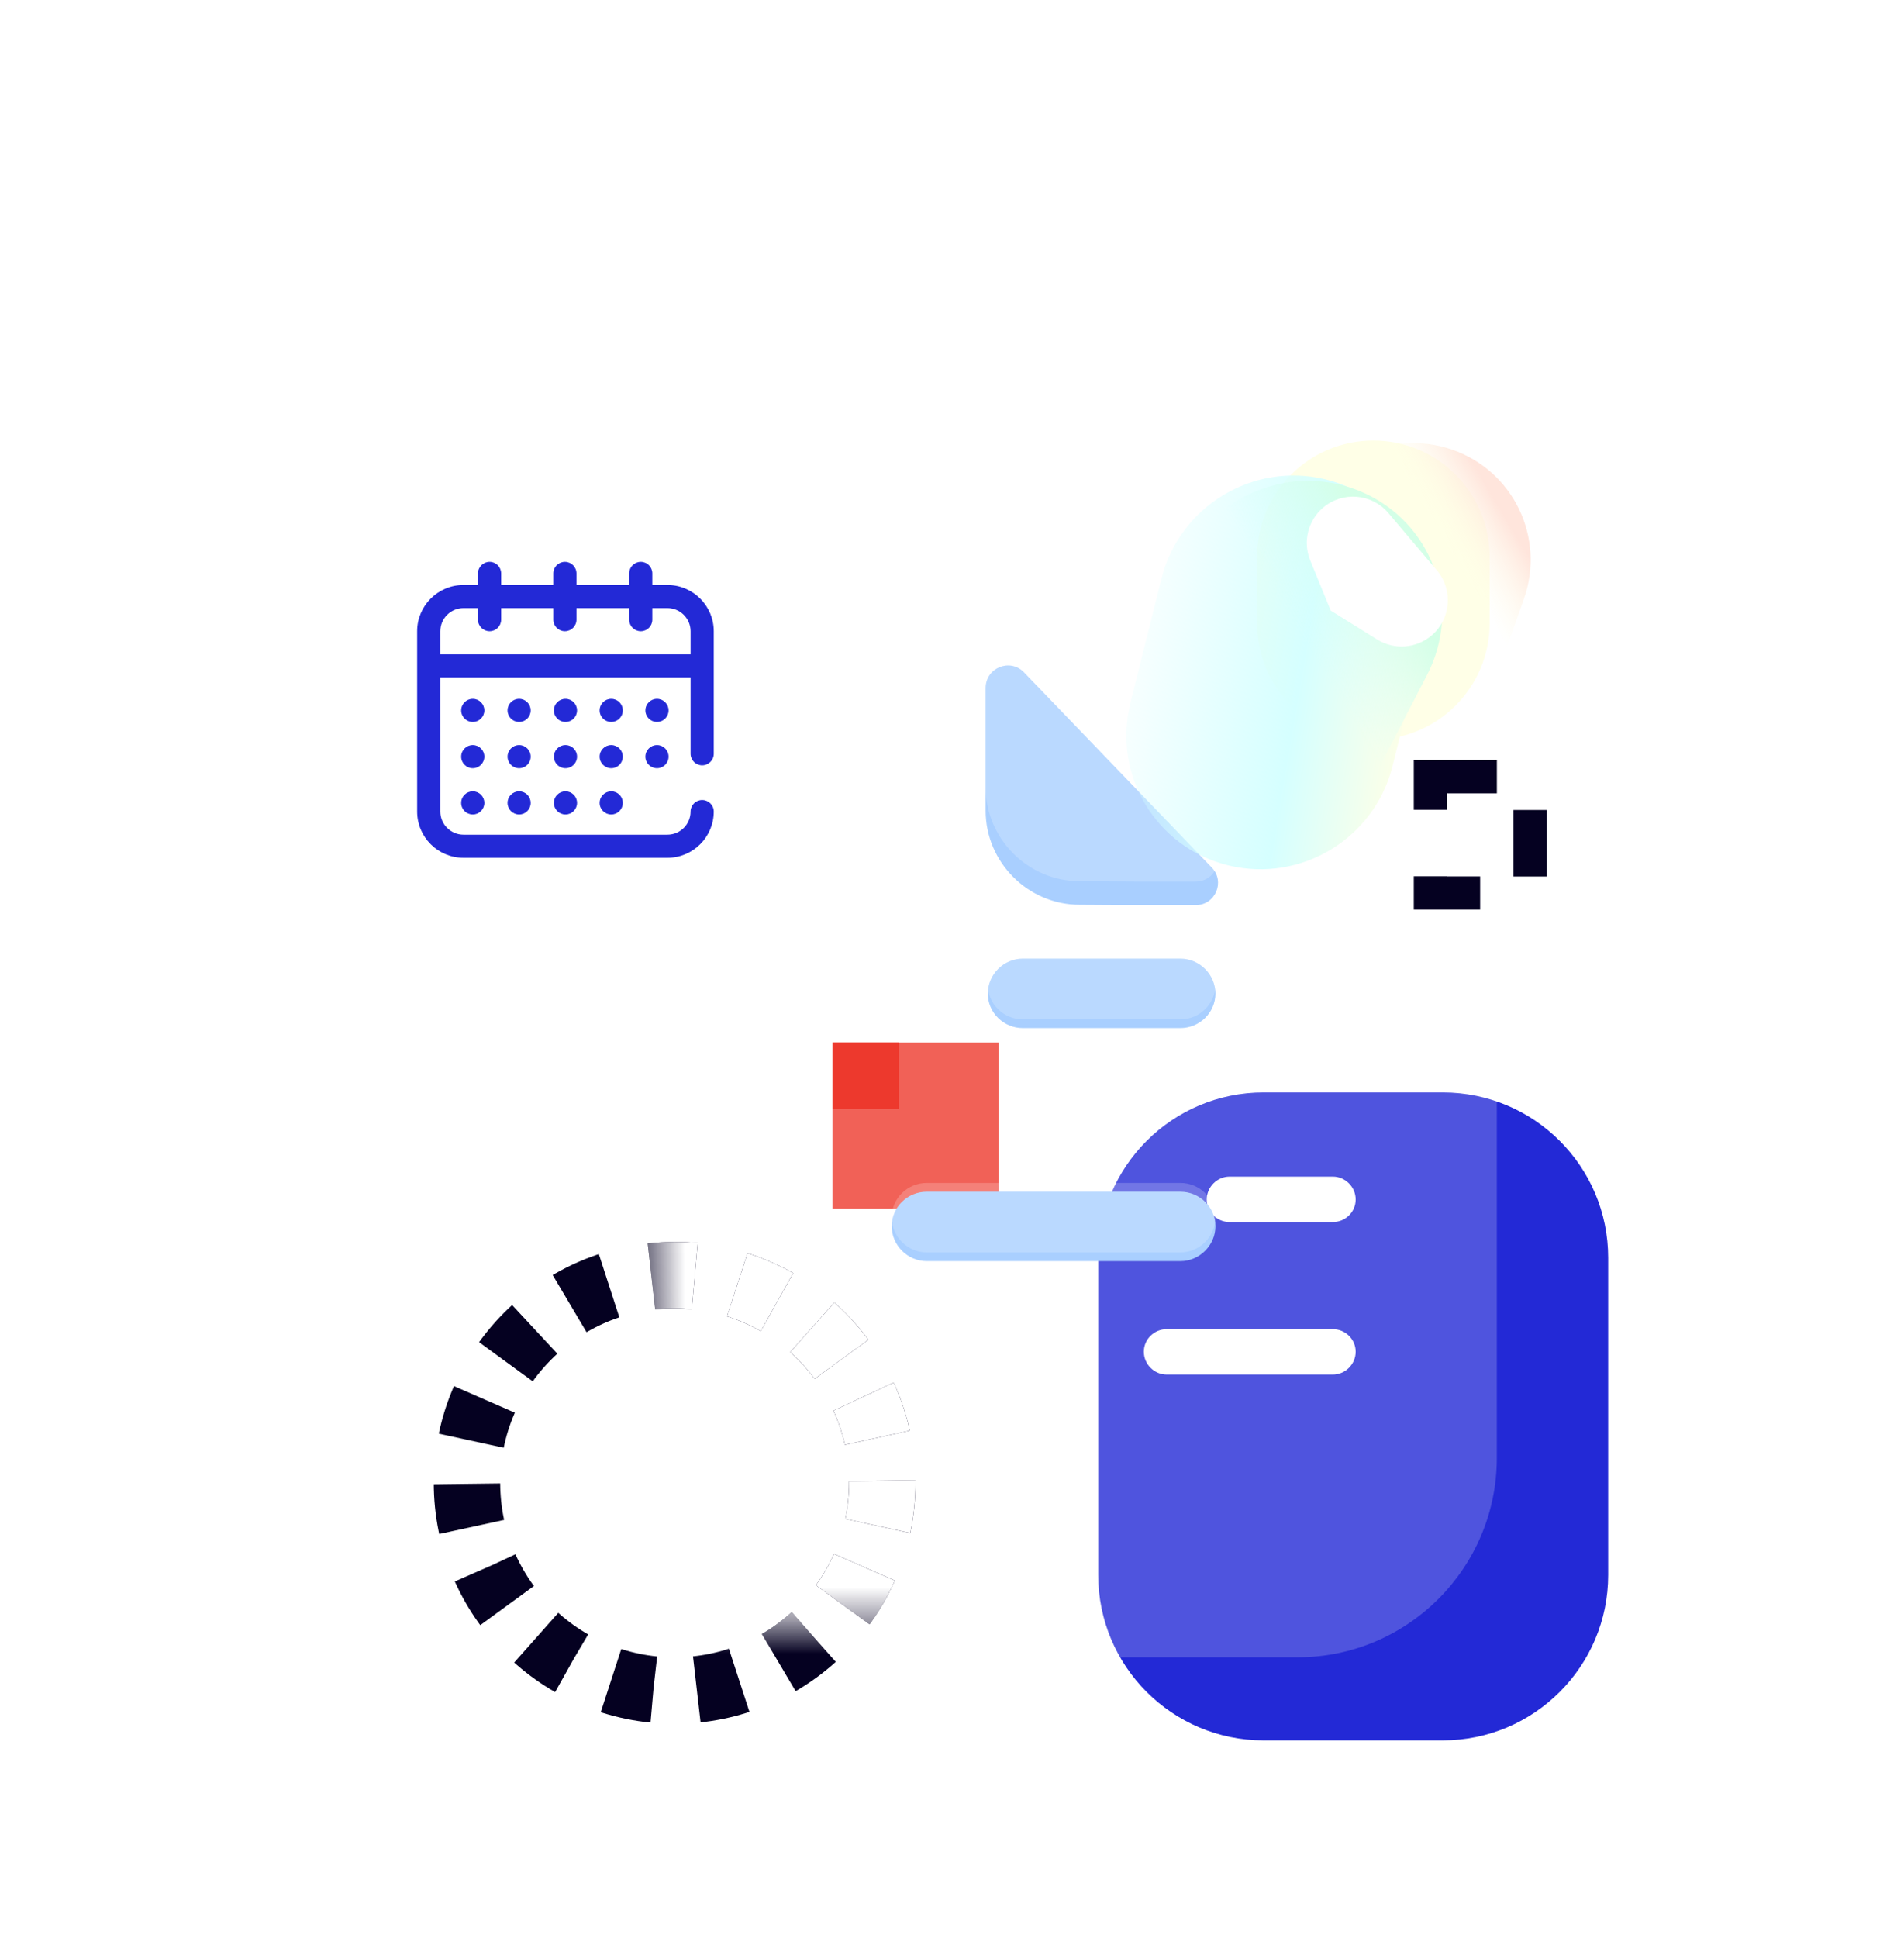 <svg width="57" height="58" viewBox="0 0 57 58" fill="none" xmlns="http://www.w3.org/2000/svg">
<rect x="24.92" y="31.204" width="4.973" height="4.973" fill="#ED392D"/>
<path d="M32.877 37.647C32.877 34.912 35.093 32.696 37.828 32.696H43.192C45.927 32.696 48.144 34.912 48.144 37.647V47.137C48.144 49.872 45.927 52.089 43.192 52.089H37.828C35.093 52.089 32.877 49.872 32.877 47.137V37.647Z" fill="#2329D6"/>
<g filter="url(#filter0_biii_1_1320)">
<path fill-rule="evenodd" clip-rule="evenodd" d="M36.811 34.807H39.9C40.275 34.807 40.585 35.118 40.585 35.492C40.585 35.867 40.275 36.168 39.9 36.168H36.811C36.436 36.168 36.126 35.867 36.126 35.492C36.126 35.118 36.436 34.807 36.811 34.807ZM39.9 40.733H34.928C34.554 40.733 34.243 40.423 34.243 40.048C34.243 39.674 34.554 39.373 34.928 39.373H39.9C40.274 39.373 40.585 39.674 40.585 40.048C40.585 40.423 40.274 40.733 39.9 40.733Z" fill="white"/>
</g>
<g filter="url(#filter1_biiii_1_1320)">
<path d="M19.45 23.247C19.45 19.952 22.122 17.28 25.418 17.28H35.121C35.913 17.28 36.672 17.595 37.231 18.154L40.335 21.258L43.44 24.363C43.999 24.922 44.313 25.681 44.313 26.472V42.641C44.313 45.936 41.642 48.608 38.346 48.608H25.418C22.122 48.608 19.45 45.936 19.45 42.641V23.247Z" fill="white" fill-opacity="0.2"/>
</g>
<g filter="url(#filter2_f_1_1320)">
<path fill-rule="evenodd" clip-rule="evenodd" d="M30.619 28.691H35.338C35.911 28.691 36.386 29.165 36.386 29.737C36.386 30.309 35.911 30.77 35.338 30.77H30.619C30.046 30.77 29.572 30.309 29.572 29.737C29.572 29.165 30.046 28.691 30.619 28.691ZM35.338 37.745H27.742C27.17 37.745 26.695 37.271 26.695 36.699C26.695 36.127 27.17 35.667 27.742 35.667H35.338C35.911 35.667 36.386 36.127 36.386 36.699C36.386 37.271 35.911 37.745 35.338 37.745Z" fill="#A9CFFF"/>
</g>
<g filter="url(#filter3_biii_1_1320)">
<path fill-rule="evenodd" clip-rule="evenodd" d="M30.619 27.805H35.338C35.911 27.805 36.386 28.279 36.386 28.852C36.386 29.424 35.911 29.884 35.338 29.884H30.619C30.046 29.884 29.572 29.424 29.572 28.852C29.572 28.279 30.046 27.805 30.619 27.805ZM35.338 36.86H27.742C27.17 36.86 26.695 36.385 26.695 35.813C26.695 35.241 27.17 34.781 27.742 34.781H35.338C35.911 34.781 36.386 35.241 36.386 35.813C36.386 36.385 35.911 36.86 35.338 36.86Z" fill="white" fill-opacity="0.2"/>
</g>
<g filter="url(#filter4_f_1_1320)">
<path d="M32.324 27.08C33.297 27.09 34.65 27.094 35.797 27.09C36.385 27.088 36.684 26.386 36.276 25.964C34.802 24.432 32.164 21.69 30.655 20.122C30.237 19.688 29.507 19.987 29.507 20.588V24.266C29.507 25.809 30.779 27.08 32.324 27.08Z" fill="#A9CFFF"/>
</g>
<g filter="url(#filter5_biii_1_1320)">
<path d="M32.324 25.751C33.297 25.761 34.65 25.765 35.797 25.761C36.385 25.759 36.684 25.058 36.276 24.635C34.802 23.103 32.164 20.361 30.655 18.793C30.237 18.359 29.507 18.658 29.507 19.259V22.937C29.507 24.48 30.779 25.751 32.324 25.751Z" fill="white" fill-opacity="0.2"/>
</g>
<path d="M21.021 22.906C21.212 22.906 21.368 22.751 21.368 22.56V18.892C21.368 18.129 20.745 17.508 19.98 17.508H19.529V17.162C19.529 16.971 19.374 16.816 19.183 16.816C18.991 16.816 18.836 16.971 18.836 17.162V17.508H17.258V17.162C17.258 16.971 17.102 16.816 16.911 16.816C16.719 16.816 16.564 16.971 16.564 17.162V17.508H15.003V17.162C15.003 16.971 14.848 16.816 14.656 16.816C14.465 16.816 14.309 16.971 14.309 17.162V17.508H13.876C13.111 17.508 12.488 18.129 12.488 18.892V24.29C12.488 25.053 13.111 25.674 13.876 25.674H19.98C20.745 25.674 21.368 25.053 21.368 24.29C21.368 24.099 21.212 23.944 21.021 23.944C20.829 23.944 20.674 24.099 20.674 24.29C20.674 24.672 20.363 24.982 19.98 24.982H13.876C13.493 24.982 13.182 24.672 13.182 24.29V20.276H20.674V22.56C20.674 22.751 20.829 22.906 21.021 22.906ZM13.182 19.584V18.892C13.182 18.51 13.493 18.2 13.876 18.2H14.309V18.546C14.309 18.737 14.465 18.892 14.656 18.892C14.848 18.892 15.003 18.737 15.003 18.546V18.2H16.564V18.546C16.564 18.737 16.719 18.892 16.911 18.892C17.102 18.892 17.258 18.737 17.258 18.546V18.2H18.836V18.546C18.836 18.737 18.991 18.892 19.183 18.892C19.374 18.892 19.529 18.737 19.529 18.546V18.2H19.98C20.363 18.2 20.674 18.51 20.674 18.892V19.584H13.182ZM18.645 22.646C18.645 22.837 18.49 22.992 18.298 22.992C18.107 22.992 17.951 22.837 17.951 22.646C17.951 22.455 18.107 22.3 18.298 22.3C18.49 22.3 18.645 22.455 18.645 22.646ZM17.275 22.646C17.275 22.837 17.12 22.992 16.928 22.992C16.736 22.992 16.581 22.837 16.581 22.646C16.581 22.455 16.736 22.3 16.928 22.3C17.12 22.3 17.275 22.455 17.275 22.646ZM18.645 21.262C18.645 21.453 18.49 21.608 18.298 21.608C18.107 21.608 17.951 21.453 17.951 21.262C17.951 21.071 18.107 20.916 18.298 20.916C18.49 20.916 18.645 21.071 18.645 21.262ZM14.5 21.262C14.5 21.453 14.345 21.608 14.153 21.608C13.962 21.608 13.806 21.453 13.806 21.262C13.806 21.071 13.962 20.916 14.153 20.916C14.345 20.916 14.5 21.071 14.5 21.262ZM20.015 21.262C20.015 21.453 19.86 21.608 19.668 21.608C19.477 21.608 19.321 21.453 19.321 21.262C19.321 21.071 19.477 20.916 19.668 20.916C19.86 20.916 20.015 21.071 20.015 21.262ZM20.015 22.646C20.015 22.837 19.86 22.992 19.668 22.992C19.477 22.992 19.321 22.837 19.321 22.646C19.321 22.455 19.477 22.3 19.668 22.3C19.86 22.3 20.015 22.455 20.015 22.646ZM18.645 24.03C18.645 24.222 18.49 24.377 18.298 24.377C18.107 24.377 17.951 24.222 17.951 24.03C17.951 23.839 18.107 23.684 18.298 23.684C18.49 23.684 18.645 23.839 18.645 24.03ZM14.5 22.646C14.5 22.837 14.345 22.992 14.153 22.992C13.962 22.992 13.806 22.837 13.806 22.646C13.806 22.455 13.962 22.3 14.153 22.3C14.345 22.3 14.5 22.455 14.5 22.646ZM15.887 21.262C15.887 21.453 15.732 21.608 15.541 21.608C15.349 21.608 15.194 21.453 15.194 21.262C15.194 21.071 15.349 20.916 15.541 20.916C15.732 20.916 15.887 21.071 15.887 21.262ZM14.5 24.03C14.5 24.222 14.345 24.377 14.153 24.377C13.962 24.377 13.806 24.222 13.806 24.03C13.806 23.839 13.962 23.684 14.153 23.684C14.345 23.684 14.5 23.839 14.5 24.03ZM15.887 22.646C15.887 22.837 15.732 22.992 15.541 22.992C15.349 22.992 15.194 22.837 15.194 22.646C15.194 22.455 15.349 22.3 15.541 22.3C15.732 22.3 15.887 22.455 15.887 22.646ZM15.887 24.03C15.887 24.222 15.732 24.377 15.541 24.377C15.349 24.377 15.194 24.222 15.194 24.03C15.194 23.839 15.349 23.684 15.541 23.684C15.732 23.684 15.887 23.839 15.887 24.03ZM17.275 21.262C17.275 21.453 17.12 21.608 16.928 21.608C16.736 21.608 16.581 21.453 16.581 21.262C16.581 21.071 16.736 20.916 16.928 20.916C17.12 20.916 17.275 21.071 17.275 21.262ZM17.275 24.03C17.275 24.222 17.12 24.377 16.928 24.377C16.736 24.377 16.581 24.222 16.581 24.03C16.581 23.839 16.736 23.684 16.928 23.684C17.12 23.684 17.275 23.839 17.275 24.03Z" fill="#2329D6"/>
<rect x="24.92" y="31.204" width="1.989" height="1.989" fill="#ED392D"/>
<circle cx="20.196" cy="44.381" r="6.216" stroke="#050121" stroke-width="1.989" stroke-dasharray="1.3 1.3"/>
<mask id="mask0_1_1320" style="mask-type:alpha" maskUnits="userSpaceOnUse" x="19" y="34" width="12" height="15">
<path d="M19.699 48.608L19.45 34.436L30.639 34.187L30.887 48.608H19.699Z" fill="#2329D6"/>
</mask>
<g mask="url(#mask0_1_1320)">
<circle cx="20.196" cy="44.381" r="6.216" stroke="white" stroke-width="1.989" stroke-dasharray="1.3 1.3"/>
</g>
<g filter="url(#filter6_f_1_1320)">
<path d="M37.633 16.666C37.633 14.743 39.192 13.185 41.114 13.185C43.037 13.185 44.595 14.743 44.595 16.666V18.655C44.595 20.577 43.037 22.136 41.114 22.136C39.192 22.136 37.633 20.577 37.633 18.655V16.666Z" fill="#FFFFE7"/>
</g>
<path d="M38.946 15.634C39.596 13.797 41.617 12.821 43.461 13.454C45.304 14.086 46.27 16.088 45.62 17.925L44.704 20.513C44.52 21.031 43.951 21.306 43.431 21.128L38.638 19.483C38.119 19.304 37.846 18.74 38.029 18.222L38.946 15.634Z" fill="url(#paint0_linear_1_1320)"/>
<g filter="url(#filter7_f_1_1320)">
<path d="M34.771 17.315C35.312 15.153 37.507 13.823 39.674 14.346C41.841 14.869 43.159 17.045 42.618 19.208L41.686 22.934C41.145 25.096 38.95 26.426 36.783 25.903C34.616 25.38 33.298 23.204 33.839 21.041L34.771 17.315Z" fill="url(#paint1_linear_1_1320)"/>
</g>
<g style="mix-blend-mode:luminosity">
<path d="M35.521 16.599C36.542 14.624 38.983 13.827 40.973 14.819C42.962 15.811 43.747 18.216 42.726 20.191L40.936 23.651C39.915 25.625 37.474 26.422 35.485 25.43C33.495 24.438 32.71 22.033 33.731 20.058L35.521 16.599Z" fill="url(#paint2_linear_1_1320)"/>
</g>
<g filter="url(#filter8_f_1_1320)">
<path d="M39.611 15.192C40.195 14.698 41.069 14.77 41.563 15.354L43.017 17.072C43.51 17.655 43.438 18.528 42.854 19.022C42.396 19.41 41.74 19.458 41.23 19.141L39.838 18.275L39.224 16.773C38.997 16.218 39.154 15.579 39.611 15.192Z" fill="white"/>
</g>
<rect x="42.822" y="23.247" width="2.984" height="3.481" stroke="#050121" stroke-width="0.995" stroke-dasharray="1.99 1.99"/>
<defs>
<filter id="filter0_biii_1_1320" x="32.61" y="33.175" width="9.607" height="9.191" filterUnits="userSpaceOnUse" color-interpolation-filters="sRGB">
<feFlood flood-opacity="0" result="BackgroundImageFix"/>
<feGaussianBlur in="BackgroundImageFix" stdDeviation="0.816"/>
<feComposite in2="SourceAlpha" operator="in" result="effect1_backgroundBlur_1_1320"/>
<feBlend mode="normal" in="SourceGraphic" in2="effect1_backgroundBlur_1_1320" result="shape"/>
<feColorMatrix in="SourceAlpha" type="matrix" values="0 0 0 0 0 0 0 0 0 0 0 0 0 0 0 0 0 0 127 0" result="hardAlpha"/>
<feOffset dy="0.408"/>
<feGaussianBlur stdDeviation="0.816"/>
<feComposite in2="hardAlpha" operator="arithmetic" k2="-1" k3="1"/>
<feColorMatrix type="matrix" values="0 0 0 0 1 0 0 0 0 1 0 0 0 0 1 0 0 0 0.3 0"/>
<feBlend mode="normal" in2="shape" result="effect2_innerShadow_1_1320"/>
<feColorMatrix in="SourceAlpha" type="matrix" values="0 0 0 0 0 0 0 0 0 0 0 0 0 0 0 0 0 0 127 0" result="hardAlpha"/>
<feOffset dy="-0.408"/>
<feGaussianBlur stdDeviation="0.816"/>
<feComposite in2="hardAlpha" operator="arithmetic" k2="-1" k3="1"/>
<feColorMatrix type="matrix" values="0 0 0 0 1 0 0 0 0 1 0 0 0 0 1 0 0 0 0.5 0"/>
<feBlend mode="normal" in2="effect2_innerShadow_1_1320" result="effect3_innerShadow_1_1320"/>
<feColorMatrix in="SourceAlpha" type="matrix" values="0 0 0 0 0 0 0 0 0 0 0 0 0 0 0 0 0 0 127 0" result="hardAlpha"/>
<feOffset dy="0.408"/>
<feGaussianBlur stdDeviation="0.204"/>
<feComposite in2="hardAlpha" operator="arithmetic" k2="-1" k3="1"/>
<feColorMatrix type="matrix" values="0 0 0 0 1 0 0 0 0 1 0 0 0 0 1 0 0 0 0.95 0"/>
<feBlend mode="normal" in2="effect3_innerShadow_1_1320" result="effect4_innerShadow_1_1320"/>
</filter>
<filter id="filter1_biiii_1_1320" x="17.461" y="15.291" width="28.841" height="35.306" filterUnits="userSpaceOnUse" color-interpolation-filters="sRGB">
<feFlood flood-opacity="0" result="BackgroundImageFix"/>
<feGaussianBlur in="BackgroundImageFix" stdDeviation="0.995"/>
<feComposite in2="SourceAlpha" operator="in" result="effect1_backgroundBlur_1_1320"/>
<feBlend mode="normal" in="SourceGraphic" in2="effect1_backgroundBlur_1_1320" result="shape"/>
<feColorMatrix in="SourceAlpha" type="matrix" values="0 0 0 0 0 0 0 0 0 0 0 0 0 0 0 0 0 0 127 0" result="hardAlpha"/>
<feOffset dy="0.497"/>
<feGaussianBlur stdDeviation="0.995"/>
<feComposite in2="hardAlpha" operator="arithmetic" k2="-1" k3="1"/>
<feColorMatrix type="matrix" values="0 0 0 0 1 0 0 0 0 1 0 0 0 0 1 0 0 0 0.3 0"/>
<feBlend mode="normal" in2="shape" result="effect2_innerShadow_1_1320"/>
<feColorMatrix in="SourceAlpha" type="matrix" values="0 0 0 0 0 0 0 0 0 0 0 0 0 0 0 0 0 0 127 0" result="hardAlpha"/>
<feOffset dy="-0.497"/>
<feGaussianBlur stdDeviation="0.995"/>
<feComposite in2="hardAlpha" operator="arithmetic" k2="-1" k3="1"/>
<feColorMatrix type="matrix" values="0 0 0 0 1 0 0 0 0 1 0 0 0 0 1 0 0 0 0.5 0"/>
<feBlend mode="normal" in2="effect2_innerShadow_1_1320" result="effect3_innerShadow_1_1320"/>
<feColorMatrix in="SourceAlpha" type="matrix" values="0 0 0 0 0 0 0 0 0 0 0 0 0 0 0 0 0 0 127 0" result="hardAlpha"/>
<feOffset dy="0.497"/>
<feGaussianBlur stdDeviation="10.94"/>
<feComposite in2="hardAlpha" operator="arithmetic" k2="-1" k3="1"/>
<feColorMatrix type="matrix" values="0 0 0 0 1 0 0 0 0 1 0 0 0 0 1 0 0 0 0.45 0"/>
<feBlend mode="normal" in2="effect3_innerShadow_1_1320" result="effect4_innerShadow_1_1320"/>
<feColorMatrix in="SourceAlpha" type="matrix" values="0 0 0 0 0 0 0 0 0 0 0 0 0 0 0 0 0 0 127 0" result="hardAlpha"/>
<feOffset dx="0.497" dy="0.497"/>
<feGaussianBlur stdDeviation="0.497"/>
<feComposite in2="hardAlpha" operator="arithmetic" k2="-1" k3="1"/>
<feColorMatrix type="matrix" values="0 0 0 0 1 0 0 0 0 1 0 0 0 0 1 0 0 0 1 0"/>
<feBlend mode="normal" in2="effect4_innerShadow_1_1320" result="effect5_innerShadow_1_1320"/>
</filter>
<filter id="filter2_f_1_1320" x="24.706" y="26.702" width="13.668" height="13.033" filterUnits="userSpaceOnUse" color-interpolation-filters="sRGB">
<feFlood flood-opacity="0" result="BackgroundImageFix"/>
<feBlend mode="normal" in="SourceGraphic" in2="BackgroundImageFix" result="shape"/>
<feGaussianBlur stdDeviation="0.995" result="effect1_foregroundBlur_1_1320"/>
</filter>
<filter id="filter3_biii_1_1320" x="24.201" y="25.311" width="14.679" height="14.043" filterUnits="userSpaceOnUse" color-interpolation-filters="sRGB">
<feFlood flood-opacity="0" result="BackgroundImageFix"/>
<feGaussianBlur in="BackgroundImageFix" stdDeviation="1.247"/>
<feComposite in2="SourceAlpha" operator="in" result="effect1_backgroundBlur_1_1320"/>
<feBlend mode="normal" in="SourceGraphic" in2="effect1_backgroundBlur_1_1320" result="shape"/>
<feColorMatrix in="SourceAlpha" type="matrix" values="0 0 0 0 0 0 0 0 0 0 0 0 0 0 0 0 0 0 127 0" result="hardAlpha"/>
<feOffset dy="0.624"/>
<feGaussianBlur stdDeviation="1.247"/>
<feComposite in2="hardAlpha" operator="arithmetic" k2="-1" k3="1"/>
<feColorMatrix type="matrix" values="0 0 0 0 1 0 0 0 0 1 0 0 0 0 1 0 0 0 0.3 0"/>
<feBlend mode="normal" in2="shape" result="effect2_innerShadow_1_1320"/>
<feColorMatrix in="SourceAlpha" type="matrix" values="0 0 0 0 0 0 0 0 0 0 0 0 0 0 0 0 0 0 127 0" result="hardAlpha"/>
<feOffset dy="-0.624"/>
<feGaussianBlur stdDeviation="1.247"/>
<feComposite in2="hardAlpha" operator="arithmetic" k2="-1" k3="1"/>
<feColorMatrix type="matrix" values="0 0 0 0 1 0 0 0 0 1 0 0 0 0 1 0 0 0 0.5 0"/>
<feBlend mode="normal" in2="effect2_innerShadow_1_1320" result="effect3_innerShadow_1_1320"/>
<feColorMatrix in="SourceAlpha" type="matrix" values="0 0 0 0 0 0 0 0 0 0 0 0 0 0 0 0 0 0 127 0" result="hardAlpha"/>
<feOffset dy="0.624"/>
<feGaussianBlur stdDeviation="0.312"/>
<feComposite in2="hardAlpha" operator="arithmetic" k2="-1" k3="1"/>
<feColorMatrix type="matrix" values="0 0 0 0 1 0 0 0 0 1 0 0 0 0 1 0 0 0 0.95 0"/>
<feBlend mode="normal" in2="effect3_innerShadow_1_1320" result="effect4_innerShadow_1_1320"/>
</filter>
<filter id="filter4_f_1_1320" x="27.518" y="17.927" width="10.935" height="11.153" filterUnits="userSpaceOnUse" color-interpolation-filters="sRGB">
<feFlood flood-opacity="0" result="BackgroundImageFix"/>
<feBlend mode="normal" in="SourceGraphic" in2="BackgroundImageFix" result="shape"/>
<feGaussianBlur stdDeviation="0.995" result="effect1_foregroundBlur_1_1320"/>
</filter>
<filter id="filter5_biii_1_1320" x="27.013" y="16.093" width="11.946" height="12.164" filterUnits="userSpaceOnUse" color-interpolation-filters="sRGB">
<feFlood flood-opacity="0" result="BackgroundImageFix"/>
<feGaussianBlur in="BackgroundImageFix" stdDeviation="1.247"/>
<feComposite in2="SourceAlpha" operator="in" result="effect1_backgroundBlur_1_1320"/>
<feBlend mode="normal" in="SourceGraphic" in2="effect1_backgroundBlur_1_1320" result="shape"/>
<feColorMatrix in="SourceAlpha" type="matrix" values="0 0 0 0 0 0 0 0 0 0 0 0 0 0 0 0 0 0 127 0" result="hardAlpha"/>
<feOffset dy="0.624"/>
<feGaussianBlur stdDeviation="1.247"/>
<feComposite in2="hardAlpha" operator="arithmetic" k2="-1" k3="1"/>
<feColorMatrix type="matrix" values="0 0 0 0 1 0 0 0 0 1 0 0 0 0 1 0 0 0 0.3 0"/>
<feBlend mode="normal" in2="shape" result="effect2_innerShadow_1_1320"/>
<feColorMatrix in="SourceAlpha" type="matrix" values="0 0 0 0 0 0 0 0 0 0 0 0 0 0 0 0 0 0 127 0" result="hardAlpha"/>
<feOffset dy="-0.624"/>
<feGaussianBlur stdDeviation="1.247"/>
<feComposite in2="hardAlpha" operator="arithmetic" k2="-1" k3="1"/>
<feColorMatrix type="matrix" values="0 0 0 0 1 0 0 0 0 1 0 0 0 0 1 0 0 0 0.5 0"/>
<feBlend mode="normal" in2="effect2_innerShadow_1_1320" result="effect3_innerShadow_1_1320"/>
<feColorMatrix in="SourceAlpha" type="matrix" values="0 0 0 0 0 0 0 0 0 0 0 0 0 0 0 0 0 0 127 0" result="hardAlpha"/>
<feOffset dy="0.624"/>
<feGaussianBlur stdDeviation="0.312"/>
<feComposite in2="hardAlpha" operator="arithmetic" k2="-1" k3="1"/>
<feColorMatrix type="matrix" values="0 0 0 0 1 0 0 0 0 1 0 0 0 0 1 0 0 0 0.95 0"/>
<feBlend mode="normal" in2="effect3_innerShadow_1_1320" result="effect4_innerShadow_1_1320"/>
</filter>
<filter id="filter6_f_1_1320" x="33.655" y="9.207" width="14.918" height="16.907" filterUnits="userSpaceOnUse" color-interpolation-filters="sRGB">
<feFlood flood-opacity="0" result="BackgroundImageFix"/>
<feBlend mode="normal" in="SourceGraphic" in2="BackgroundImageFix" result="shape"/>
<feGaussianBlur stdDeviation="1.989" result="effect1_foregroundBlur_1_1320"/>
</filter>
<filter id="filter7_f_1_1320" x="30.734" y="11.249" width="14.989" height="17.751" filterUnits="userSpaceOnUse" color-interpolation-filters="sRGB">
<feFlood flood-opacity="0" result="BackgroundImageFix"/>
<feBlend mode="normal" in="SourceGraphic" in2="BackgroundImageFix" result="shape"/>
<feGaussianBlur stdDeviation="1.492" result="effect1_foregroundBlur_1_1320"/>
</filter>
<filter id="filter8_f_1_1320" x="38.624" y="14.367" width="5.218" height="5.48" filterUnits="userSpaceOnUse" color-interpolation-filters="sRGB">
<feFlood flood-opacity="0" result="BackgroundImageFix"/>
<feBlend mode="normal" in="SourceGraphic" in2="BackgroundImageFix" result="shape"/>
<feGaussianBlur stdDeviation="0.249" result="effect1_foregroundBlur_1_1320"/>
</filter>
<linearGradient id="paint0_linear_1_1320" x1="45.919" y1="14.298" x2="33.68" y2="21.591" gradientUnits="userSpaceOnUse">
<stop offset="0.094" stop-color="#FFE5DC"/>
<stop offset="0.231" stop-color="#FFFFE7" stop-opacity="0"/>
</linearGradient>
<linearGradient id="paint1_linear_1_1320" x1="42.935" y1="17.941" x2="33.2" y2="16.299" gradientUnits="userSpaceOnUse">
<stop stop-color="#FFFFE6"/>
<stop offset="0.361" stop-color="#D5FFFF"/>
<stop offset="0.977" stop-color="#D5FFFF" stop-opacity="0"/>
</linearGradient>
<linearGradient id="paint2_linear_1_1320" x1="43.303" y1="19.504" x2="33.776" y2="25.236" gradientUnits="userSpaceOnUse">
<stop offset="0.015" stop-color="#D4FFE7"/>
<stop offset="0.312" stop-color="#D5FFFF" stop-opacity="0"/>
</linearGradient>
</defs>
</svg>

